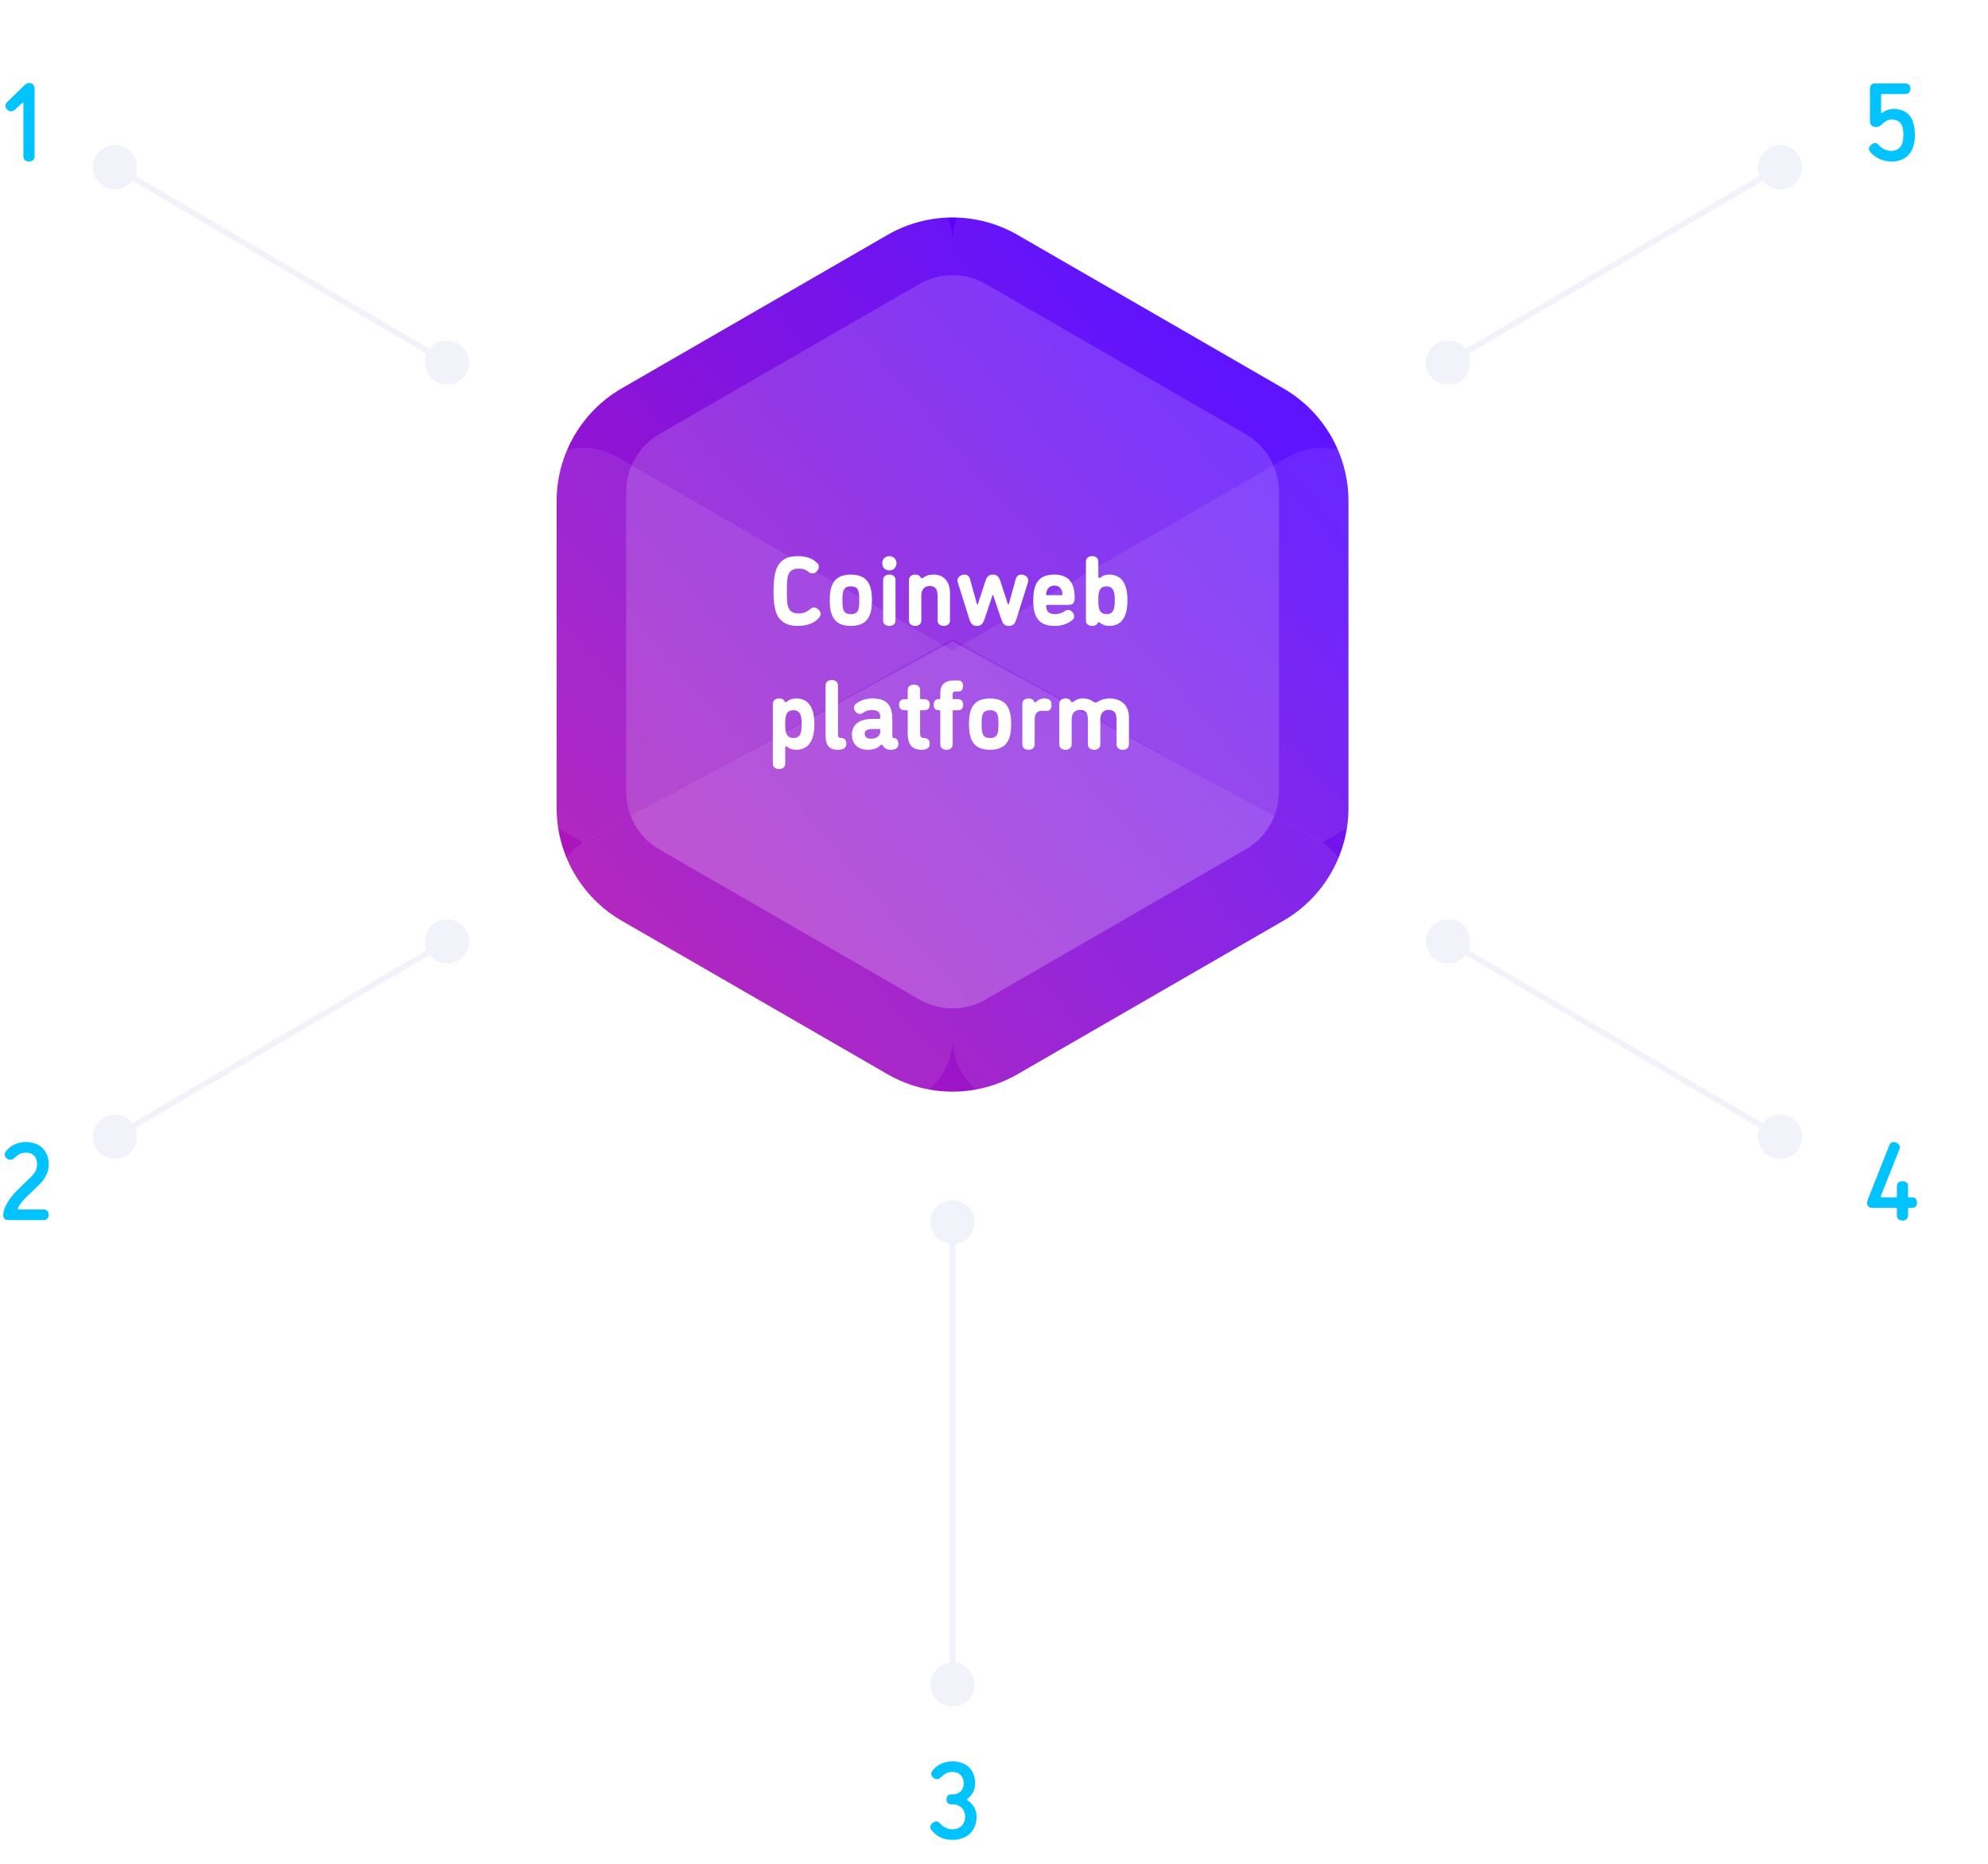 <svg width="642" height="602" viewBox="0 0 642 602" fill="none" xmlns="http://www.w3.org/2000/svg">
<g id="Platforms">
<g id="Coinweb">
<g id="Fill 1" filter="url(#filter0_d)">
<path fill-rule="evenodd" clip-rule="evenodd" d="M286.371 70.418L200.49 120.002C187.388 127.568 179.252 141.661 179.252 156.791V255.961C179.252 271.086 187.388 285.184 200.49 292.748L286.371 342.332C292.82 346.055 300.163 348.022 307.61 348.022C315.054 348.022 322.397 346.055 328.848 342.332L414.734 292.748C427.834 285.184 435.97 271.086 435.97 255.961V156.791C435.97 141.664 427.834 127.568 414.734 120.002L328.848 70.418C322.397 66.695 315.054 64.728 307.61 64.728C300.163 64.728 292.82 66.695 286.371 70.418Z" fill="url(#paint0_linear)"/>
<path d="M286.371 70.418L200.49 120.002C187.388 127.568 179.252 141.661 179.252 156.791V156.791V255.961C179.252 271.086 187.388 285.184 200.49 292.748V292.748L286.371 342.332C292.82 346.055 300.163 348.022 307.61 348.022V348.022C315.054 348.022 322.397 346.055 328.848 342.332V342.332L414.734 292.748C427.834 285.184 435.97 271.086 435.97 255.961V255.961V156.791C435.97 141.664 427.834 127.568 414.734 120.002V120.002L328.848 70.418C322.397 66.695 315.054 64.728 307.61 64.728V64.728C300.163 64.728 292.82 66.695 286.371 70.418" stroke="white" stroke-linejoin="round"/>
</g>
<path id="Fill 30" opacity="0.153" fill-rule="evenodd" clip-rule="evenodd" d="M202.206 158.822V255.64C202.206 263.343 206.314 270.458 212.983 274.308L296.831 322.719C303.503 326.569 311.718 326.569 318.387 322.719L402.235 274.308C408.906 270.458 413.012 263.343 413.012 255.64V158.822C413.012 151.121 408.906 144.004 402.235 140.154L318.387 91.746C311.718 87.895 303.503 87.895 296.831 91.746L212.983 140.154C206.314 144.004 202.206 151.121 202.206 158.822Z" fill="white"/>
<path id="Bottom" opacity="0.077" fill-rule="evenodd" clip-rule="evenodd" d="M411.512 263.545L307.61 207.073L203.707 263.545C205.467 268.008 208.696 271.833 212.984 274.308L296.832 322.719C303.503 326.569 311.718 326.569 318.387 322.719L402.235 274.308C406.524 271.833 409.753 268.008 411.512 263.545Z" fill="white"/>
</g>
<g id="Blockchains">
<path id="Polkadot" opacity="0.079" fill-rule="evenodd" clip-rule="evenodd" d="M307.622 210.1V335.365C307.622 343.066 311.728 350.183 318.4 354.034L416.105 410.444C422.774 414.294 430.992 414.294 437.66 410.444L535.368 354.034C542.035 350.183 546.146 343.066 546.146 335.365V222.545C546.146 214.845 542.035 207.728 535.368 203.877L437.66 147.467C430.992 143.617 422.774 143.617 416.105 147.467L307.622 210.1Z" fill="white"/>
<path id="Ethereum" opacity="0.083" fill-rule="evenodd" clip-rule="evenodd" d="M69.077 222.546V335.373C69.077 343.074 73.185 350.189 79.854 354.039L177.565 410.451C184.234 414.302 192.451 414.302 199.12 410.451L296.831 354.039C303.497 350.189 307.606 343.074 307.606 335.373V210.1L199.12 147.465C192.451 143.615 184.234 143.615 177.565 147.465L79.854 203.88C73.185 207.73 69.077 214.845 69.077 222.546Z" fill="white"/>
<path id="The Graph" opacity="0.081" fill-rule="evenodd" clip-rule="evenodd" d="M178.616 414.052C178.616 421.753 182.722 428.87 189.394 432.72L296.833 494.75C303.504 498.6 311.719 498.6 318.388 494.75L425.827 432.72C432.495 428.87 436.604 421.753 436.604 414.052V289.993C436.604 282.29 432.495 275.175 425.827 271.325L307.61 207.073L189.394 271.325C182.722 275.175 178.616 282.29 178.616 289.993V414.052Z" fill="white"/>
<path id="Elrond" opacity="0.08" fill-rule="evenodd" clip-rule="evenodd" d="M307.609 190.796V77.968C307.609 70.268 303.503 63.153 296.832 59.303L199.121 2.888C192.45 -0.963 184.235 -0.963 177.566 2.888L79.855 59.303C73.186 63.153 69.078 70.268 69.078 77.968V190.796C69.078 198.496 73.186 205.614 79.855 209.464L188.343 272.099L307.622 206.375" fill="white"/>
<path id="Chainlink" opacity="0.081" fill-rule="evenodd" clip-rule="evenodd" d="M546.15 77.968C546.15 70.268 542.041 63.153 535.372 59.303L437.659 2.888C430.99 -0.963 422.773 -0.963 416.104 2.888L318.393 59.303C311.724 63.153 307.616 70.268 307.616 77.968L307.622 206.375L426.882 272.099L535.372 209.464C542.041 205.614 546.15 198.496 546.15 190.796V77.968Z" fill="white"/>
<path id="Arrows" opacity="0.299" fill-rule="evenodd" clip-rule="evenodd" d="M474.189 114.311C475.556 117.56 474.375 121.39 471.257 123.228C467.853 125.23 463.473 124.095 461.47 120.693C459.47 117.291 460.603 112.909 464.008 110.909C467.128 109.071 471.052 109.9 473.226 112.673L568.291 56.732C566.924 53.483 568.106 49.653 571.226 47.815C574.627 45.812 579.01 46.948 581.012 50.35C583.012 53.751 581.879 58.134 578.478 60.134C575.355 61.971 571.431 61.142 569.256 58.372L474.189 114.311ZM140.744 297.83C137.627 299.665 136.443 303.497 137.812 306.747L42.745 362.685C40.57 359.915 36.646 359.086 33.523 360.921C30.122 362.923 28.986 367.306 30.989 370.705C32.991 374.109 37.374 375.245 40.775 373.242C43.895 371.405 45.077 367.575 43.708 364.325L138.775 308.387C140.952 311.157 144.873 311.986 147.994 310.148C151.398 308.148 152.531 303.766 150.528 300.364C148.528 296.963 144.148 295.827 140.744 297.83ZM578.477 360.921C575.357 359.086 571.433 359.915 569.256 362.685L474.189 306.744C475.558 303.497 474.377 299.665 471.256 297.83C467.852 295.827 463.472 296.963 461.47 300.365C459.47 303.766 460.603 308.149 464.007 310.148C467.127 311.986 471.048 311.157 473.228 308.384L568.293 364.325C566.924 367.575 568.105 371.405 571.228 373.243C574.627 375.242 579.009 374.109 581.012 370.705C583.012 367.306 581.879 362.924 578.477 360.921ZM147.994 110.908C144.874 109.071 140.95 109.902 138.773 112.672L43.706 56.731C45.075 53.484 43.896 49.652 40.773 47.814C37.372 45.814 32.992 46.95 30.989 50.349C28.987 53.753 30.123 58.133 33.524 60.135C36.644 61.971 40.568 61.144 42.745 58.371L137.81 114.312C136.441 117.562 137.625 121.392 140.745 123.227C144.147 125.229 148.529 124.094 150.529 120.692C152.531 117.291 151.398 112.911 147.994 110.908ZM307.61 387.539C311.557 387.539 314.758 390.74 314.758 394.687C314.758 398.309 312.054 401.27 308.561 401.739V536.922C312.054 537.391 314.758 540.352 314.758 543.974C314.758 547.92 311.557 551.122 307.61 551.122C303.664 551.122 300.462 547.92 300.462 543.974C300.462 540.352 303.167 537.391 306.66 536.922V401.739C303.167 401.27 300.462 398.309 300.462 394.687C300.462 390.74 303.664 387.539 307.61 387.539Z" fill="#D3D3EF"/>
</g>
<path id="5." d="M610.748 48.724C608.696 48.724 607.292 47.536 606.644 46.78C606.212 46.276 605.852 46.204 605.492 46.204C604.484 46.204 603.548 47.32 603.548 48.04C603.548 48.472 603.872 48.94 604.088 49.192C604.88 50.056 606.896 52.144 610.964 52.144C615.32 52.144 618.38 49.408 618.38 43.684C618.38 38.824 616.652 35.188 611.576 35.188C610.172 35.188 608.984 35.584 607.94 36.376C607.94 36.376 607.868 36.448 607.724 36.448C607.544 36.448 607.472 36.34 607.472 36.196V30.688C607.472 30.436 607.544 30.364 607.796 30.364H615.32C616.508 30.364 616.94 29.572 616.94 28.672C616.94 27.772 616.508 26.944 615.32 26.944H605.42C604.52 26.944 603.872 27.556 603.872 28.564V39.256C603.872 40.516 604.808 41.02 605.996 41.02C607.688 41.02 608.408 38.608 610.748 38.608C614.168 38.608 614.672 40.912 614.672 43.684C614.672 47.464 612.98 48.724 610.748 48.724Z" fill="#00C3FF"/>
<path id="4" d="M603.44 386.728C603.188 387.34 602.936 388.06 602.936 388.528C602.936 389.392 603.476 390.04 604.628 390.04H612.26C612.512 390.04 612.584 390.148 612.584 390.364V392.524C612.584 393.712 613.484 394.144 614.384 394.144C615.284 394.144 616.184 393.712 616.184 392.524V390.364C616.184 390.148 616.256 390.04 616.508 390.04H617.588C618.668 390.04 619.064 389.212 619.064 388.348C619.064 387.52 618.668 386.656 617.588 386.656H616.508C616.256 386.656 616.184 386.548 616.184 386.296V383.056C616.184 381.868 615.284 381.436 614.384 381.436C613.484 381.436 612.584 381.868 612.584 383.056V386.296C612.584 386.548 612.512 386.656 612.26 386.656H607.688C607.544 386.656 607.364 386.584 607.364 386.404C607.364 386.296 607.4 386.224 607.4 386.224L613.34 371.248C613.448 370.96 613.52 370.708 613.52 370.492C613.52 369.484 612.404 368.8 611.54 368.8C610.964 368.8 610.424 369.088 610.1 369.916L603.44 386.728Z" fill="#00C3FF"/>
<path id="3" d="M307.246 579.456C306.094 579.456 305.662 580.176 305.662 581.076C305.662 581.976 306.094 582.66 307.246 582.66H307.606C310.018 582.66 311.674 584.28 311.674 586.692C311.674 589.104 310.018 590.724 307.606 590.724C305.554 590.724 304.15 589.536 303.502 588.78C303.142 588.348 302.71 588.204 302.35 588.204C301.342 588.204 300.406 589.32 300.406 590.04C300.406 590.472 300.73 590.94 300.946 591.192C301.738 592.056 303.538 594.144 307.606 594.144C312.25 594.144 315.382 591.156 315.382 586.692C315.382 584.316 314.158 582.552 312.502 581.4C312.394 581.328 312.358 581.22 312.358 581.112C312.358 581.004 312.394 580.896 312.502 580.824C313.942 579.744 314.914 578.052 314.914 575.856C314.914 571.5 311.998 568.8 307.606 568.8C304.906 568.8 302.926 569.88 301.594 571.248C301.126 571.752 300.73 572.22 300.73 572.76C300.73 573.804 301.738 574.524 302.602 574.524C303.178 574.524 303.466 574.308 303.718 574.056C305.014 572.904 305.806 572.22 307.606 572.22C309.802 572.22 311.206 573.624 311.206 575.856C311.206 578.088 309.802 579.456 307.606 579.456H307.246Z" fill="#00C3FF"/>
<path id="2" d="M14.076 394C15.264 394 15.696 393.208 15.696 392.308C15.696 391.408 15.264 390.58 14.076 390.58H6.084C5.976 390.58 5.76 390.58 5.76 390.4C5.76 390.292 5.832 390.076 5.832 390.076C6.264 388.888 7.632 387.412 8.64 386.44L12.564 382.66C15.156 380.14 15.732 377.908 15.732 375.964C15.732 371.896 13.104 368.8 8.388 368.8C5.688 368.8 3.708 369.88 2.376 371.248C1.908 371.752 1.512 372.22 1.512 372.76C1.512 373.804 2.52 374.524 3.384 374.524C3.96 374.524 4.248 374.308 4.5 374.056C5.796 372.904 6.588 372.22 8.388 372.22C10.8 372.22 11.988 373.732 11.988 376.036C11.988 377.26 11.52 378.592 9.9 380.14L5.724 384.208C2.772 387.088 1.044 390.256 1.044 392.308C1.044 393.208 1.26 394 3.06 394H14.076Z" fill="#00C3FF"/>
<path id="1." d="M2.34 32.92C1.908 33.316 1.764 33.748 1.764 34.144C1.764 35.116 2.7 35.944 3.6 35.944C3.96 35.944 4.356 35.8 4.788 35.44L7.164 33.28C7.2 33.244 7.272 33.172 7.38 33.172C7.56 33.172 7.56 33.496 7.56 33.496V50.524C7.56 51.712 8.46 52.144 9.36 52.144C10.26 52.144 11.16 51.712 11.16 50.524V28.636C11.16 27.268 10.26 26.8 9.504 26.8C9 26.8 8.46 26.98 7.812 27.592L2.34 32.92Z" fill="#00C3FF"/>
<path id="Coinweb platform" d="M264.421 199.568C264.741 199.184 265.029 198.832 265.029 198.224C265.029 197.328 263.877 196.144 262.853 196.144C262.309 196.144 261.957 196.4 261.541 196.784C260.293 197.84 258.981 198.096 257.893 198.096C256.645 198.096 255.461 197.84 254.757 196.496C254.117 195.28 254.117 193.392 254.117 190.864C254.117 188.368 254.149 186.512 254.725 185.264C255.365 183.92 256.741 183.632 257.893 183.632C259.301 183.632 260.037 183.856 261.349 184.848C261.637 185.072 261.957 185.168 262.405 185.168C263.397 185.168 264.453 184.048 264.453 183.088C264.453 182.224 263.941 181.808 263.365 181.328C261.925 180.144 259.941 179.6 257.733 179.6C255.365 179.6 253.413 179.984 251.685 182C250.309 183.632 249.797 187.056 249.797 190.864C249.797 194.64 250.213 197.968 251.685 199.728C253.413 201.776 255.589 202.128 257.733 202.128C261.669 202.128 263.653 200.464 264.421 199.568ZM272.052 193.84C272.052 191.056 272.212 189.36 274.772 189.36C277.332 189.36 277.492 191.056 277.492 193.84C277.492 196.624 277.332 198.32 274.772 198.32C272.212 198.32 272.052 196.624 272.052 193.84ZM267.956 193.84C267.956 198.576 269.204 202.128 274.772 202.128C280.34 202.128 281.588 198.576 281.588 193.84C281.588 189.104 280.34 185.552 274.772 185.552C269.204 185.552 267.956 189.104 267.956 193.84ZM289.512 181.904C289.512 180.56 288.52 179.6 287.208 179.6C285.832 179.6 284.904 180.56 284.904 181.904C284.904 183.216 285.832 184.208 287.208 184.208C288.52 184.208 289.512 183.216 289.512 181.904ZM285.192 200.304C285.192 201.648 286.216 202.128 287.208 202.128C288.2 202.128 289.192 201.648 289.192 200.304V187.376C289.192 186 288.2 185.552 287.208 185.552C286.216 185.552 285.192 186 285.192 187.376V200.304ZM302.783 200.304C302.783 201.648 303.807 202.128 304.799 202.128C305.791 202.128 306.783 201.648 306.783 200.304V191.472C306.783 188.24 305.151 185.552 301.535 185.552C300.095 185.552 299.295 185.808 298.431 186.352C298.079 186.576 297.887 186.768 297.727 186.768C297.599 186.768 297.471 186.768 297.343 186.48C297.087 185.936 296.543 185.552 295.551 185.552C294.559 185.552 293.535 186.032 293.535 187.376V200.304C293.535 201.648 294.559 202.128 295.551 202.128C296.543 202.128 297.535 201.648 297.535 200.304V192.304C297.535 189.328 299.839 189.232 300.159 189.232C302.783 189.232 302.783 191.344 302.783 192.88V200.304ZM320.637 192.208C320.861 192.208 320.829 192.496 320.925 192.752L323.357 199.984C323.901 201.584 324.573 202.128 325.789 202.128C327.005 202.128 327.709 201.616 328.221 199.984L331.933 188.176C332.029 187.888 332.061 187.632 332.061 187.408C332.061 186.192 330.781 185.552 329.789 185.552C329.085 185.552 328.317 185.904 328.029 186.992L325.949 194.448C325.853 194.768 325.821 195.184 325.597 195.184C325.437 195.184 325.373 194.704 325.277 194.448L323.069 187.696C322.525 186.064 321.853 185.552 320.637 185.552C319.421 185.552 318.749 186.064 318.205 187.696L315.997 194.448C315.901 194.704 315.837 195.184 315.677 195.184C315.453 195.184 315.421 194.768 315.325 194.448L313.245 186.992C312.957 185.904 312.189 185.552 311.485 185.552C310.397 185.552 309.213 186.288 309.213 187.408C309.213 187.632 309.245 187.888 309.341 188.176L313.053 199.984C313.565 201.616 314.269 202.128 315.485 202.128C316.701 202.128 317.373 201.584 317.917 199.984L320.349 192.752C320.445 192.496 320.413 192.208 320.637 192.208ZM337.834 195.664C337.834 195.472 337.962 195.344 338.154 195.344H345.13C346.89 195.344 347.05 194.128 347.05 192.944C347.05 188.4 345.29 185.552 340.458 185.552C335.018 185.552 333.674 189.008 333.674 193.84C333.674 198.928 335.146 202.128 340.618 202.128C342.794 202.128 344.554 201.584 346.25 200.272C346.666 199.952 346.89 199.472 346.89 199.056C346.89 198.096 346.026 196.976 344.938 196.976C344.362 196.976 344.042 197.2 343.562 197.52C342.794 198.032 341.642 198.32 340.746 198.32C338.538 198.32 337.93 197.328 337.834 195.664ZM343.114 191.952C343.114 192.112 343.05 192.208 342.89 192.208H338.09C337.962 192.208 337.866 192.144 337.866 191.92C337.898 190.32 338.794 189.104 340.458 189.104C342.282 189.104 343.114 190.352 343.114 191.952ZM357.284 198.32C354.724 198.32 354.692 195.664 354.692 193.84C354.692 191.792 354.724 189.36 357.284 189.36C359.588 189.36 360.004 191.056 360.004 193.84C360.004 196.624 359.652 198.32 357.284 198.32ZM358.212 202.128C362.596 202.128 364.1 198.576 364.1 193.84C364.1 189.104 362.596 185.552 358.212 185.552C357.412 185.552 356.484 185.744 355.78 186.192C355.428 186.416 355.236 186.672 355.076 186.672C354.948 186.672 354.692 186.64 354.692 186.256V181.424C354.692 180.048 353.7 179.6 352.708 179.6C351.716 179.6 350.692 180.048 350.692 181.424V200.304C350.692 201.648 351.716 202.128 352.708 202.128C353.7 202.128 354.244 201.744 354.5 201.2C354.628 200.912 354.756 200.912 354.884 200.912C355.044 200.912 355.236 201.168 355.588 201.392C356.324 201.84 357.156 202.128 358.212 202.128ZM257.102 225.552C256.046 225.552 255.214 225.84 254.478 226.288C254.126 226.512 253.934 226.768 253.774 226.768C253.646 226.768 253.518 226.768 253.39 226.48C253.134 225.936 252.59 225.552 251.598 225.552C250.606 225.552 249.582 226.032 249.582 227.376V246.512C249.582 247.888 250.606 248.336 251.598 248.336C252.59 248.336 253.582 247.888 253.582 246.512V241.424C253.582 241.04 253.838 241.008 253.966 241.008C254.126 241.008 254.318 241.264 254.67 241.488C255.374 241.936 256.302 242.128 257.102 242.128C261.486 242.128 262.99 238.576 262.99 233.84C262.99 229.104 261.486 225.552 257.102 225.552ZM256.174 238.32C253.614 238.32 253.582 235.664 253.582 233.84C253.582 231.792 253.614 229.36 256.174 229.36C258.478 229.36 258.894 231.056 258.894 233.84C258.894 236.624 258.542 238.32 256.174 238.32ZM270.582 242.128C272.982 242.128 273.302 241.04 273.302 240.08C273.302 239.024 272.79 238.32 271.67 238.32C270.934 238.32 270.614 237.936 270.614 237.392V221.424C270.614 220.08 269.622 219.6 268.63 219.6C267.638 219.6 266.614 220.08 266.614 221.424V237.424C266.614 240.048 267.286 242.128 270.582 242.128ZM285.038 240.72C285.518 241.488 286.286 242.128 287.566 242.128C289.518 242.128 290.126 241.424 290.126 240.144C290.126 239.024 289.518 238.352 288.718 238.352C288.302 238.352 288.174 238.16 288.174 237.68V232.72C288.174 228.368 287.054 225.552 281.742 225.552C280.014 225.552 278.222 225.968 276.622 227.12C276.078 227.504 275.758 227.984 275.758 228.592C275.758 229.52 276.75 230.544 277.71 230.544C278.03 230.544 278.35 230.448 278.67 230.224C279.406 229.712 280.142 229.296 281.678 229.296C283.47 229.296 284.27 230 284.27 231.504V231.792C284.27 232.048 284.11 232.144 283.95 232.144H281.806C278.702 232.144 275.118 233.168 275.118 237.264C275.118 239.536 276.366 242.128 280.334 242.128C281.774 242.128 283.15 241.808 284.206 240.784C284.43 240.56 284.526 240.464 284.686 240.464C284.814 240.464 284.91 240.528 285.038 240.72ZM283.918 235.408C284.11 235.408 284.27 235.504 284.27 235.76V236.208C284.27 237.488 283.278 238.544 281.39 238.544C279.886 238.544 279.246 238 279.246 236.88C279.246 235.632 280.622 235.408 282.094 235.408H283.918ZM293.139 225.456C293.139 225.712 293.043 225.776 292.851 225.776H292.179C290.835 225.776 290.355 226.576 290.355 227.568C290.355 228.592 290.835 229.36 292.179 229.36H292.851C293.043 229.36 293.139 229.488 293.139 229.712V236.912C293.139 240.048 294.227 242.128 297.651 242.128C299.699 242.128 300.243 241.232 300.243 240.144C300.243 239.056 299.667 238.32 298.387 238.32C297.459 238.32 297.139 237.776 297.139 236.912V229.648C297.139 229.488 297.171 229.36 297.427 229.36H298.451C299.795 229.36 300.243 228.592 300.243 227.568C300.243 226.576 299.795 225.776 298.451 225.776H297.427C297.171 225.776 297.139 225.712 297.139 225.488V222.896C297.139 221.552 296.115 221.072 295.123 221.072C294.131 221.072 293.139 221.552 293.139 222.896V225.456ZM303.655 240.304C303.655 241.648 304.647 242.128 305.639 242.128C306.631 242.128 307.655 241.648 307.655 240.304V229.648C307.655 229.424 307.751 229.36 307.943 229.36H309.447C310.631 229.36 311.047 228.496 311.047 227.568C311.047 226.704 310.631 225.776 309.447 225.776H307.943C307.751 225.776 307.655 225.712 307.655 225.488V224.208C307.655 223.696 307.879 223.312 308.295 223.312H309.447C310.631 223.312 311.015 222.448 311.015 221.52C311.015 220.656 310.631 219.728 309.447 219.728H308.071C305.287 219.728 303.655 221.04 303.655 223.728V225.488C303.655 225.68 303.495 225.776 303.367 225.776H303.111C301.895 225.776 301.511 226.704 301.511 227.568C301.511 228.496 301.895 229.36 303.111 229.36H303.367C303.527 229.36 303.655 229.456 303.655 229.648V240.304ZM317.005 233.84C317.005 231.056 317.165 229.36 319.725 229.36C322.285 229.36 322.445 231.056 322.445 233.84C322.445 236.624 322.285 238.32 319.725 238.32C317.165 238.32 317.005 236.624 317.005 233.84ZM312.909 233.84C312.909 238.576 314.157 242.128 319.725 242.128C325.293 242.128 326.541 238.576 326.541 233.84C326.541 229.104 325.293 225.552 319.725 225.552C314.157 225.552 312.909 229.104 312.909 233.84ZM330.145 240.304C330.145 241.648 331.169 242.128 332.161 242.128C333.153 242.128 334.145 241.648 334.145 240.304V232.336C334.145 229.616 335.777 229.552 336.545 229.552C337.025 229.552 337.121 229.584 338.049 229.584C338.785 229.584 339.585 229.136 339.585 227.696C339.585 226.096 338.785 225.552 337.121 225.552C336.289 225.552 335.553 225.904 335.137 226.224C334.689 226.544 334.401 226.864 334.241 226.864C334.177 226.864 334.145 226.832 334.113 226.768C333.729 225.904 333.057 225.552 332.161 225.552C331.169 225.552 330.145 226.032 330.145 227.376V240.304ZM360.578 240.304C360.578 241.648 361.602 242.128 362.594 242.128C363.586 242.128 364.578 241.648 364.578 240.304V231.632C364.578 227.504 361.762 225.552 358.338 225.552C357.122 225.552 355.842 225.84 354.722 226.48C354.338 226.704 354.114 226.864 353.762 226.864C353.634 226.864 353.442 226.864 353.218 226.704C352.322 226 351.17 225.552 349.73 225.552C348.354 225.552 347.842 225.808 346.978 226.352C346.626 226.576 346.434 226.768 346.274 226.768C346.146 226.768 346.018 226.768 345.89 226.48C345.634 225.936 345.09 225.552 344.098 225.552C343.106 225.552 342.082 226.032 342.082 227.376V240.304C342.082 241.648 343.106 242.128 344.098 242.128C345.09 242.128 346.082 241.648 346.082 240.304V232.304C346.082 229.328 348.386 229.232 348.706 229.232C351.33 229.232 351.33 231.344 351.33 232.88V240.304C351.33 241.648 352.354 242.128 353.346 242.128C354.338 242.128 355.33 241.648 355.33 240.304V232.304C355.33 229.328 357.634 229.232 357.954 229.232C360.578 229.232 360.578 231.344 360.578 232.88V240.304Z" fill="white"/>
</g>
<defs>
<filter id="filter0_d" x="148.252" y="43.727" width="318.718" height="345.295" filterUnits="userSpaceOnUse" color-interpolation-filters="sRGB">
<feFlood flood-opacity="0" result="BackgroundImageFix"/>
<feColorMatrix in="SourceAlpha" type="matrix" values="0 0 0 0 0 0 0 0 0 0 0 0 0 0 0 0 0 0 127 0"/>
<feOffset dy="5"/>
<feGaussianBlur stdDeviation="7.5"/>
<feColorMatrix type="matrix" values="0 0 0 0 0.105 0 0 0 0 0.098 0 0 0 0 0.246 0 0 0 1 0"/>
<feBlend mode="normal" in2="BackgroundImageFix" result="effect1_dropShadow"/>
<feBlend mode="normal" in="SourceGraphic" in2="effect1_dropShadow" result="shape"/>
</filter>
<linearGradient id="paint0_linear" x1="180.903" y1="711.599" x2="598.463" y2="349.803" gradientUnits="userSpaceOnUse">
<stop stop-color="#FF0063"/>
<stop offset="1" stop-color="#5100FF"/>
</linearGradient>
</defs>
</svg>
